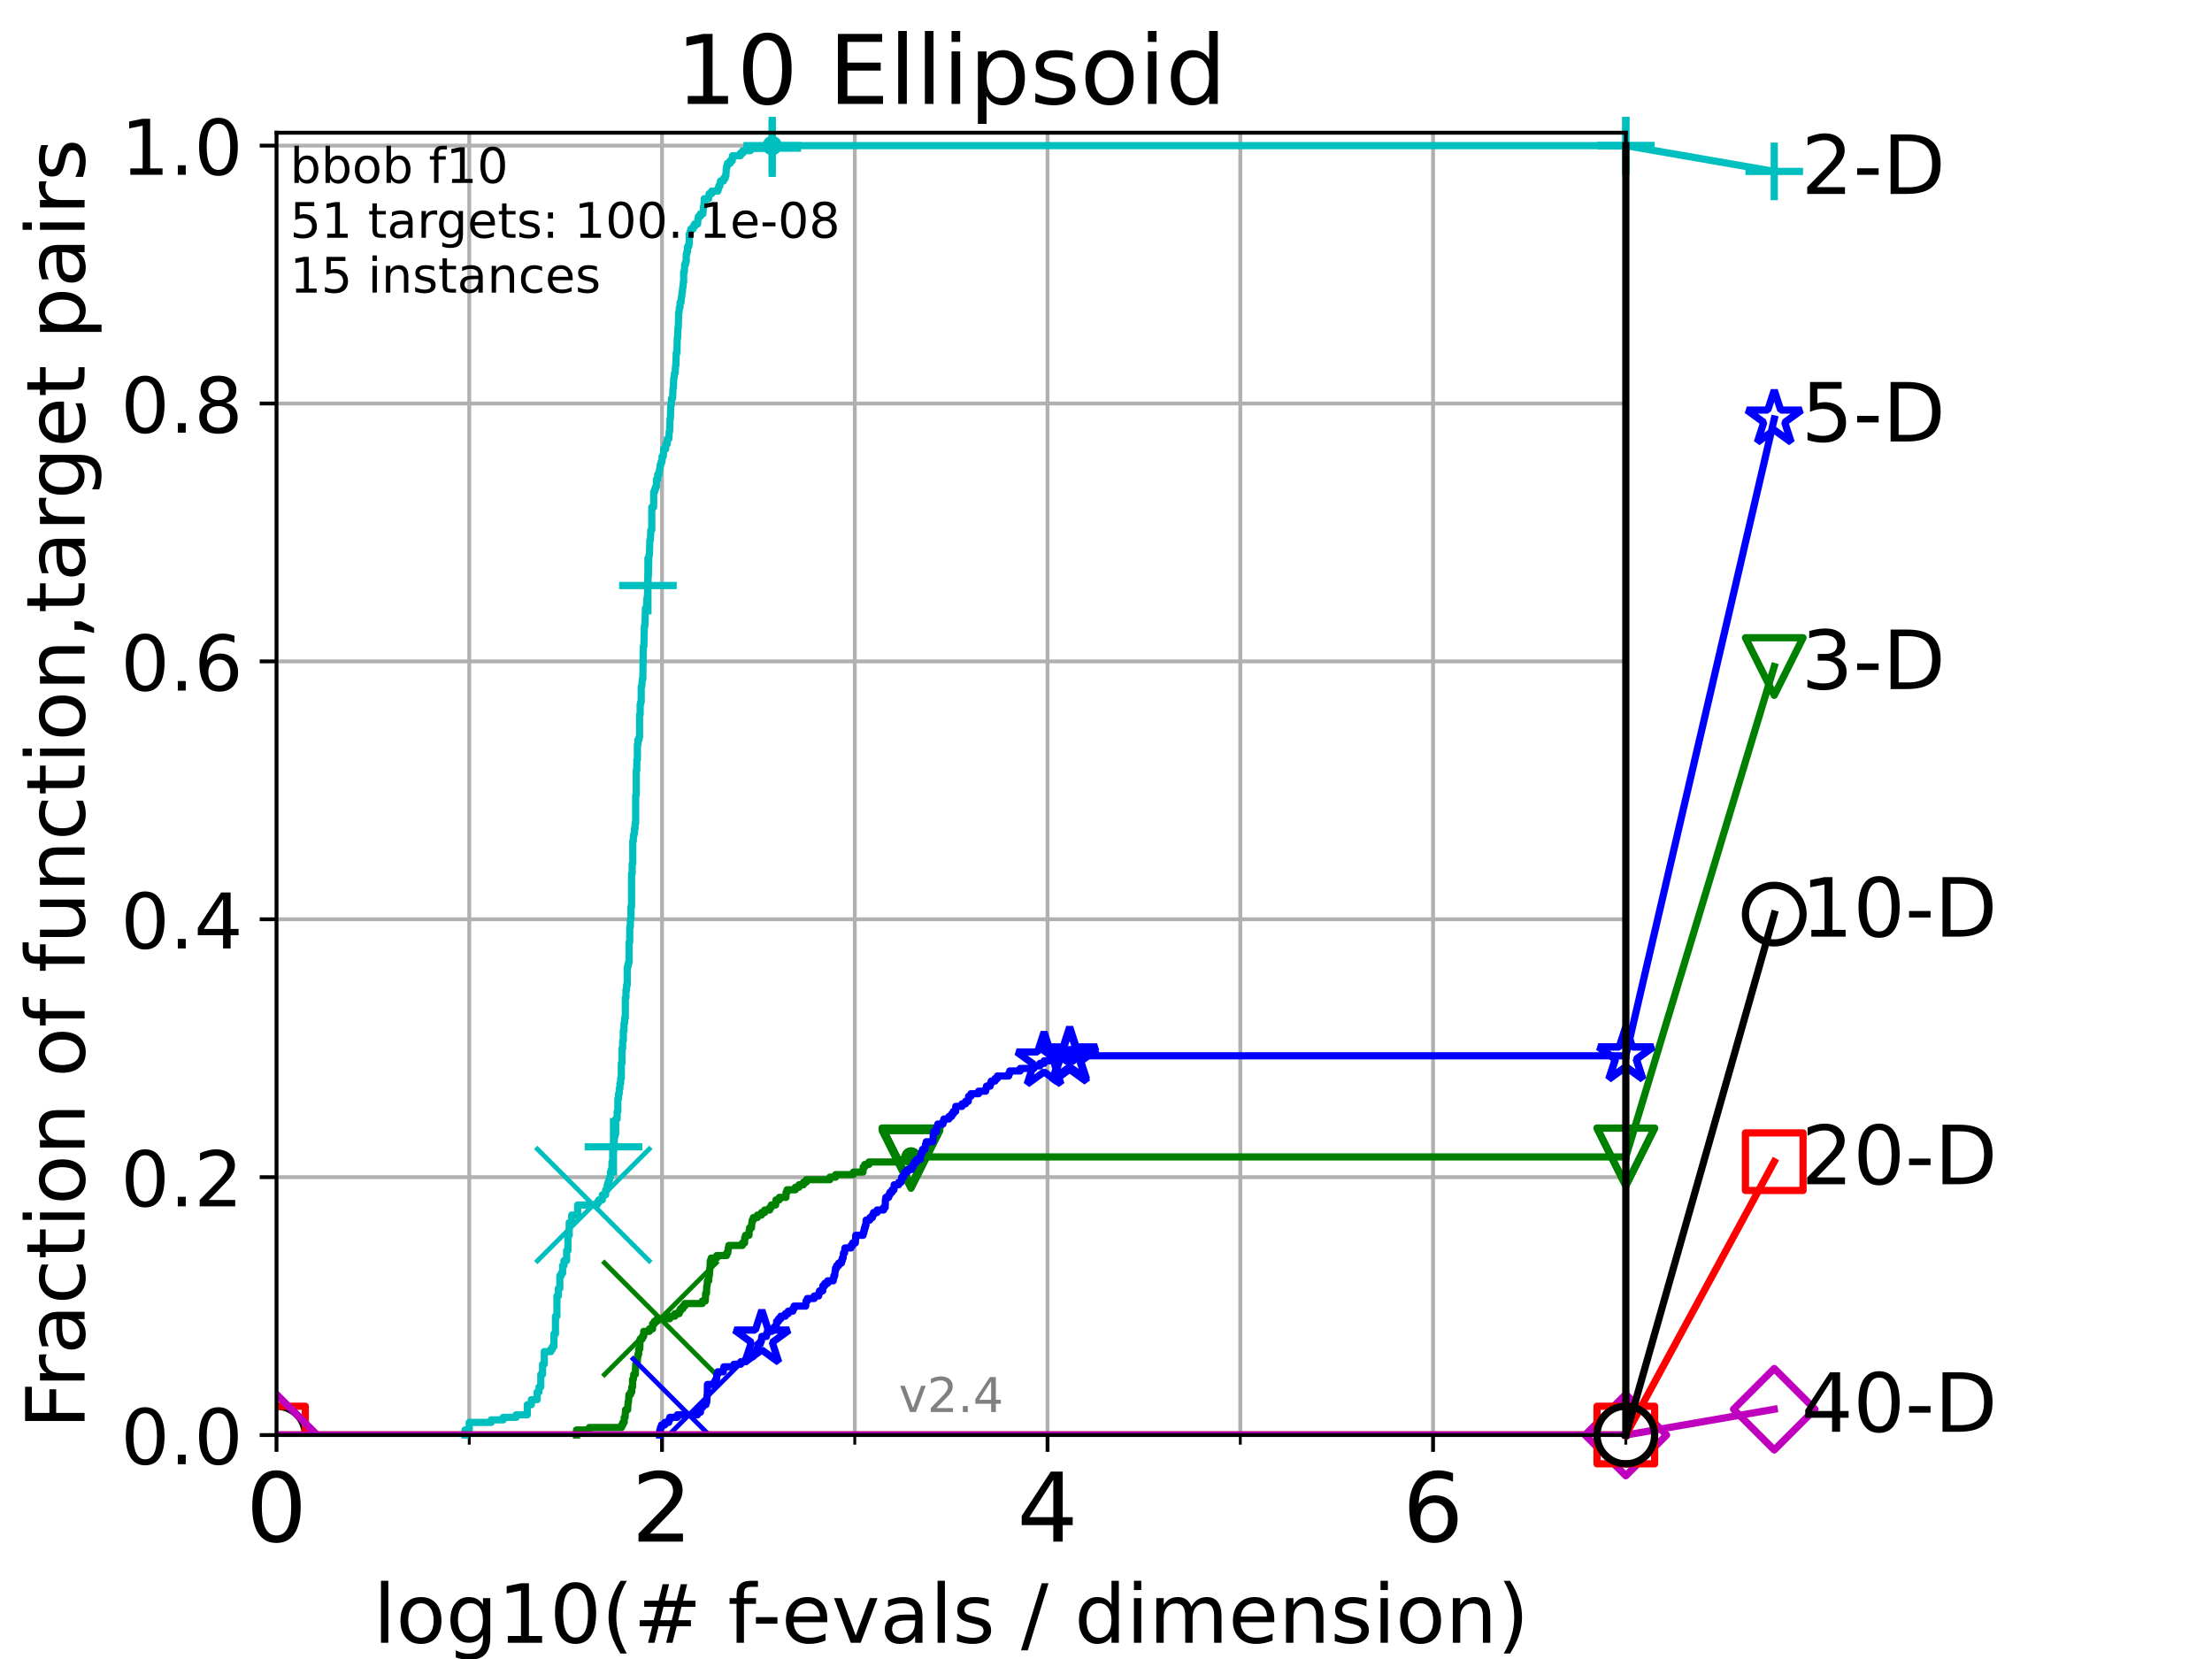 <?xml version="1.0" encoding="utf-8" standalone="no"?>
<!DOCTYPE svg PUBLIC "-//W3C//DTD SVG 1.1//EN"
  "http://www.w3.org/Graphics/SVG/1.1/DTD/svg11.dtd">
<!-- Created with matplotlib (https://matplotlib.org/) -->
<svg height="345.6pt" version="1.1" viewBox="0 0 460.8 345.6" width="460.8pt" xmlns="http://www.w3.org/2000/svg" xmlns:xlink="http://www.w3.org/1999/xlink">
 <defs>
  <style type="text/css">*{stroke-linecap:butt;stroke-linejoin:round;}</style>
 </defs>
 <g id="figure_1">
  <g id="patch_1">
   <path d="M 0 345.6 
L 460.8 345.6 
L 460.8 0 
L 0 0 
z
" style="fill:#ffffff;"/>
  </g>
  <g id="axes_1">
   <g id="patch_2">
    <path d="M 57.6 298.944 
L 338.688 298.944 
L 338.688 27.648 
L 57.6 27.648 
z
" style="fill:#ffffff;"/>
   </g>
   <g id="matplotlib.axis_1">
    <g id="xtick_1">
     <g id="line2d_1">
      <path clip-path="url(#p619fb36ee5)" d="M 57.6 298.944 
L 57.6 27.648 
" style="fill:none;stroke:#b0b0b0;stroke-linecap:square;stroke-width:0.8;"/>
     </g>
     <g id="line2d_2">
      <defs>
       <path d="M 0 0 
L 0 3.5 
" id="md385b3057b" style="stroke:#000000;stroke-width:0.8;"/>
      </defs>
      <g>
       <use style="stroke:#000000;stroke-width:0.8;" x="57.6" xlink:href="#md385b3057b" y="298.944"/>
      </g>
     </g>
     <g id="text_1">
      <!-- 0 -->
      <g transform="translate(51.237 321.141)scale(0.2 -0.2)">
       <defs>
        <path d="M 31.781 66.406 
Q 24.172 66.406 20.328 58.906 
Q 16.5 51.422 16.5 36.375 
Q 16.5 21.391 20.328 13.891 
Q 24.172 6.391 31.781 6.391 
Q 39.453 6.391 43.281 13.891 
Q 47.125 21.391 47.125 36.375 
Q 47.125 51.422 43.281 58.906 
Q 39.453 66.406 31.781 66.406 
z
M 31.781 74.219 
Q 44.047 74.219 50.516 64.516 
Q 56.984 54.828 56.984 36.375 
Q 56.984 17.969 50.516 8.266 
Q 44.047 -1.422 31.781 -1.422 
Q 19.531 -1.422 13.062 8.266 
Q 6.594 17.969 6.594 36.375 
Q 6.594 54.828 13.062 64.516 
Q 19.531 74.219 31.781 74.219 
z
" id="DejaVuSans-48"/>
       </defs>
       <use xlink:href="#DejaVuSans-48"/>
      </g>
     </g>
    </g>
    <g id="xtick_2">
     <g id="line2d_3">
      <path clip-path="url(#p619fb36ee5)" d="M 137.911 298.944 
L 137.911 27.648 
" style="fill:none;stroke:#b0b0b0;stroke-linecap:square;stroke-width:0.8;"/>
     </g>
     <g id="line2d_4">
      <g>
       <use style="stroke:#000000;stroke-width:0.8;" x="137.911" xlink:href="#md385b3057b" y="298.944"/>
      </g>
     </g>
     <g id="text_2">
      <!-- 2 -->
      <g transform="translate(131.548 321.141)scale(0.2 -0.2)">
       <defs>
        <path d="M 19.188 8.297 
L 53.609 8.297 
L 53.609 0 
L 7.328 0 
L 7.328 8.297 
Q 12.938 14.109 22.625 23.891 
Q 32.328 33.688 34.812 36.531 
Q 39.547 41.844 41.422 45.531 
Q 43.312 49.219 43.312 52.781 
Q 43.312 58.594 39.234 62.25 
Q 35.156 65.922 28.609 65.922 
Q 23.969 65.922 18.812 64.312 
Q 13.672 62.703 7.812 59.422 
L 7.812 69.391 
Q 13.766 71.781 18.938 73 
Q 24.125 74.219 28.422 74.219 
Q 39.75 74.219 46.484 68.547 
Q 53.219 62.891 53.219 53.422 
Q 53.219 48.922 51.531 44.891 
Q 49.859 40.875 45.406 35.406 
Q 44.188 33.984 37.641 27.219 
Q 31.109 20.453 19.188 8.297 
z
" id="DejaVuSans-50"/>
       </defs>
       <use xlink:href="#DejaVuSans-50"/>
      </g>
     </g>
    </g>
    <g id="xtick_3">
     <g id="line2d_5">
      <path clip-path="url(#p619fb36ee5)" d="M 218.222 298.944 
L 218.222 27.648 
" style="fill:none;stroke:#b0b0b0;stroke-linecap:square;stroke-width:0.8;"/>
     </g>
     <g id="line2d_6">
      <g>
       <use style="stroke:#000000;stroke-width:0.8;" x="218.222" xlink:href="#md385b3057b" y="298.944"/>
      </g>
     </g>
     <g id="text_3">
      <!-- 4 -->
      <g transform="translate(211.859 321.141)scale(0.2 -0.2)">
       <defs>
        <path d="M 37.797 64.312 
L 12.891 25.391 
L 37.797 25.391 
z
M 35.203 72.906 
L 47.609 72.906 
L 47.609 25.391 
L 58.016 25.391 
L 58.016 17.188 
L 47.609 17.188 
L 47.609 0 
L 37.797 0 
L 37.797 17.188 
L 4.891 17.188 
L 4.891 26.703 
z
" id="DejaVuSans-52"/>
       </defs>
       <use xlink:href="#DejaVuSans-52"/>
      </g>
     </g>
    </g>
    <g id="xtick_4">
     <g id="line2d_7">
      <path clip-path="url(#p619fb36ee5)" d="M 298.533 298.944 
L 298.533 27.648 
" style="fill:none;stroke:#b0b0b0;stroke-linecap:square;stroke-width:0.8;"/>
     </g>
     <g id="line2d_8">
      <g>
       <use style="stroke:#000000;stroke-width:0.8;" x="298.533" xlink:href="#md385b3057b" y="298.944"/>
      </g>
     </g>
     <g id="text_4">
      <!-- 6 -->
      <g transform="translate(292.17 321.141)scale(0.2 -0.2)">
       <defs>
        <path d="M 33.016 40.375 
Q 26.375 40.375 22.484 35.828 
Q 18.609 31.297 18.609 23.391 
Q 18.609 15.531 22.484 10.953 
Q 26.375 6.391 33.016 6.391 
Q 39.656 6.391 43.531 10.953 
Q 47.406 15.531 47.406 23.391 
Q 47.406 31.297 43.531 35.828 
Q 39.656 40.375 33.016 40.375 
z
M 52.594 71.297 
L 52.594 62.312 
Q 48.875 64.062 45.094 64.984 
Q 41.312 65.922 37.594 65.922 
Q 27.828 65.922 22.672 59.328 
Q 17.531 52.734 16.797 39.406 
Q 19.672 43.656 24.016 45.922 
Q 28.375 48.188 33.594 48.188 
Q 44.578 48.188 50.953 41.516 
Q 57.328 34.859 57.328 23.391 
Q 57.328 12.156 50.688 5.359 
Q 44.047 -1.422 33.016 -1.422 
Q 20.359 -1.422 13.672 8.266 
Q 6.984 17.969 6.984 36.375 
Q 6.984 53.656 15.188 63.938 
Q 23.391 74.219 37.203 74.219 
Q 40.922 74.219 44.703 73.484 
Q 48.484 72.75 52.594 71.297 
z
" id="DejaVuSans-54"/>
       </defs>
       <use xlink:href="#DejaVuSans-54"/>
      </g>
     </g>
    </g>
    <g id="xtick_5">
     <g id="line2d_9">
      <path clip-path="url(#p619fb36ee5)" d="M 97.755 298.944 
L 97.755 27.648 
" style="fill:none;stroke:#b0b0b0;stroke-linecap:square;stroke-width:0.8;"/>
     </g>
     <g id="line2d_10">
      <defs>
       <path d="M 0 0 
L 0 2 
" id="m57cdf817f3" style="stroke:#000000;stroke-width:0.6;"/>
      </defs>
      <g>
       <use style="stroke:#000000;stroke-width:0.6;" x="97.755" xlink:href="#m57cdf817f3" y="298.944"/>
      </g>
     </g>
    </g>
    <g id="xtick_6">
     <g id="line2d_11">
      <path clip-path="url(#p619fb36ee5)" d="M 178.066 298.944 
L 178.066 27.648 
" style="fill:none;stroke:#b0b0b0;stroke-linecap:square;stroke-width:0.8;"/>
     </g>
     <g id="line2d_12">
      <g>
       <use style="stroke:#000000;stroke-width:0.6;" x="178.066" xlink:href="#m57cdf817f3" y="298.944"/>
      </g>
     </g>
    </g>
    <g id="xtick_7">
     <g id="line2d_13">
      <path clip-path="url(#p619fb36ee5)" d="M 258.377 298.944 
L 258.377 27.648 
" style="fill:none;stroke:#b0b0b0;stroke-linecap:square;stroke-width:0.8;"/>
     </g>
     <g id="line2d_14">
      <g>
       <use style="stroke:#000000;stroke-width:0.6;" x="258.377" xlink:href="#m57cdf817f3" y="298.944"/>
      </g>
     </g>
    </g>
    <g id="xtick_8">
     <g id="line2d_15">
      <path clip-path="url(#p619fb36ee5)" d="M 338.688 298.944 
L 338.688 27.648 
" style="fill:none;stroke:#b0b0b0;stroke-linecap:square;stroke-width:0.8;"/>
     </g>
     <g id="line2d_16">
      <g>
       <use style="stroke:#000000;stroke-width:0.6;" x="338.688" xlink:href="#m57cdf817f3" y="298.944"/>
      </g>
     </g>
    </g>
    <g id="text_5">
     <!-- log10(# f-evals / dimension) -->
     <g transform="translate(77.764 342.218)scale(0.17 -0.17)">
      <defs>
       <path d="M 9.422 75.984 
L 18.406 75.984 
L 18.406 0 
L 9.422 0 
z
" id="DejaVuSans-108"/>
       <path d="M 30.609 48.391 
Q 23.391 48.391 19.188 42.75 
Q 14.984 37.109 14.984 27.297 
Q 14.984 17.484 19.156 11.844 
Q 23.344 6.203 30.609 6.203 
Q 37.797 6.203 41.984 11.859 
Q 46.188 17.531 46.188 27.297 
Q 46.188 37.016 41.984 42.703 
Q 37.797 48.391 30.609 48.391 
z
M 30.609 56 
Q 42.328 56 49.016 48.375 
Q 55.719 40.766 55.719 27.297 
Q 55.719 13.875 49.016 6.219 
Q 42.328 -1.422 30.609 -1.422 
Q 18.844 -1.422 12.172 6.219 
Q 5.516 13.875 5.516 27.297 
Q 5.516 40.766 12.172 48.375 
Q 18.844 56 30.609 56 
z
" id="DejaVuSans-111"/>
       <path d="M 45.406 27.984 
Q 45.406 37.75 41.375 43.109 
Q 37.359 48.484 30.078 48.484 
Q 22.859 48.484 18.828 43.109 
Q 14.797 37.75 14.797 27.984 
Q 14.797 18.266 18.828 12.891 
Q 22.859 7.516 30.078 7.516 
Q 37.359 7.516 41.375 12.891 
Q 45.406 18.266 45.406 27.984 
z
M 54.391 6.781 
Q 54.391 -7.172 48.188 -13.984 
Q 42 -20.797 29.203 -20.797 
Q 24.469 -20.797 20.266 -20.094 
Q 16.062 -19.391 12.109 -17.922 
L 12.109 -9.188 
Q 16.062 -11.328 19.922 -12.344 
Q 23.781 -13.375 27.781 -13.375 
Q 36.625 -13.375 41.016 -8.766 
Q 45.406 -4.156 45.406 5.172 
L 45.406 9.625 
Q 42.625 4.781 38.281 2.391 
Q 33.938 0 27.875 0 
Q 17.828 0 11.672 7.656 
Q 5.516 15.328 5.516 27.984 
Q 5.516 40.672 11.672 48.328 
Q 17.828 56 27.875 56 
Q 33.938 56 38.281 53.609 
Q 42.625 51.219 45.406 46.391 
L 45.406 54.688 
L 54.391 54.688 
z
" id="DejaVuSans-103"/>
       <path d="M 12.406 8.297 
L 28.516 8.297 
L 28.516 63.922 
L 10.984 60.406 
L 10.984 69.391 
L 28.422 72.906 
L 38.281 72.906 
L 38.281 8.297 
L 54.391 8.297 
L 54.391 0 
L 12.406 0 
z
" id="DejaVuSans-49"/>
       <path d="M 31 75.875 
Q 24.469 64.656 21.281 53.656 
Q 18.109 42.672 18.109 31.391 
Q 18.109 20.125 21.312 9.062 
Q 24.516 -2 31 -13.188 
L 23.188 -13.188 
Q 15.875 -1.703 12.234 9.375 
Q 8.594 20.453 8.594 31.391 
Q 8.594 42.281 12.203 53.312 
Q 15.828 64.359 23.188 75.875 
z
" id="DejaVuSans-40"/>
       <path d="M 51.125 44 
L 36.922 44 
L 32.812 27.688 
L 47.125 27.688 
z
M 43.797 71.781 
L 38.719 51.516 
L 52.984 51.516 
L 58.109 71.781 
L 65.922 71.781 
L 60.891 51.516 
L 76.125 51.516 
L 76.125 44 
L 58.984 44 
L 54.984 27.688 
L 70.516 27.688 
L 70.516 20.219 
L 53.078 20.219 
L 48 0 
L 40.188 0 
L 45.219 20.219 
L 30.906 20.219 
L 25.875 0 
L 18.016 0 
L 23.094 20.219 
L 7.719 20.219 
L 7.719 27.688 
L 24.906 27.688 
L 29 44 
L 13.281 44 
L 13.281 51.516 
L 30.906 51.516 
L 35.891 71.781 
z
" id="DejaVuSans-35"/>
       <path id="DejaVuSans-32"/>
       <path d="M 37.109 75.984 
L 37.109 68.5 
L 28.516 68.5 
Q 23.688 68.5 21.797 66.547 
Q 19.922 64.594 19.922 59.516 
L 19.922 54.688 
L 34.719 54.688 
L 34.719 47.703 
L 19.922 47.703 
L 19.922 0 
L 10.891 0 
L 10.891 47.703 
L 2.297 47.703 
L 2.297 54.688 
L 10.891 54.688 
L 10.891 58.5 
Q 10.891 67.625 15.141 71.797 
Q 19.391 75.984 28.609 75.984 
z
" id="DejaVuSans-102"/>
       <path d="M 4.891 31.391 
L 31.203 31.391 
L 31.203 23.391 
L 4.891 23.391 
z
" id="DejaVuSans-45"/>
       <path d="M 56.203 29.594 
L 56.203 25.203 
L 14.891 25.203 
Q 15.484 15.922 20.484 11.062 
Q 25.484 6.203 34.422 6.203 
Q 39.594 6.203 44.453 7.469 
Q 49.312 8.734 54.109 11.281 
L 54.109 2.781 
Q 49.266 0.734 44.188 -0.344 
Q 39.109 -1.422 33.891 -1.422 
Q 20.797 -1.422 13.156 6.188 
Q 5.516 13.812 5.516 26.812 
Q 5.516 40.234 12.766 48.109 
Q 20.016 56 32.328 56 
Q 43.359 56 49.781 48.891 
Q 56.203 41.797 56.203 29.594 
z
M 47.219 32.234 
Q 47.125 39.594 43.094 43.984 
Q 39.062 48.391 32.422 48.391 
Q 24.906 48.391 20.391 44.141 
Q 15.875 39.891 15.188 32.172 
z
" id="DejaVuSans-101"/>
       <path d="M 2.984 54.688 
L 12.5 54.688 
L 29.594 8.797 
L 46.688 54.688 
L 56.203 54.688 
L 35.688 0 
L 23.484 0 
z
" id="DejaVuSans-118"/>
       <path d="M 34.281 27.484 
Q 23.391 27.484 19.188 25 
Q 14.984 22.516 14.984 16.5 
Q 14.984 11.719 18.141 8.906 
Q 21.297 6.109 26.703 6.109 
Q 34.188 6.109 38.703 11.406 
Q 43.219 16.703 43.219 25.484 
L 43.219 27.484 
z
M 52.203 31.203 
L 52.203 0 
L 43.219 0 
L 43.219 8.297 
Q 40.141 3.328 35.547 0.953 
Q 30.953 -1.422 24.312 -1.422 
Q 15.922 -1.422 10.953 3.297 
Q 6 8.016 6 15.922 
Q 6 25.141 12.172 29.828 
Q 18.359 34.516 30.609 34.516 
L 43.219 34.516 
L 43.219 35.406 
Q 43.219 41.609 39.141 45 
Q 35.062 48.391 27.688 48.391 
Q 23 48.391 18.547 47.266 
Q 14.109 46.141 10.016 43.891 
L 10.016 52.203 
Q 14.938 54.109 19.578 55.047 
Q 24.219 56 28.609 56 
Q 40.484 56 46.344 49.844 
Q 52.203 43.703 52.203 31.203 
z
" id="DejaVuSans-97"/>
       <path d="M 44.281 53.078 
L 44.281 44.578 
Q 40.484 46.531 36.375 47.5 
Q 32.281 48.484 27.875 48.484 
Q 21.188 48.484 17.844 46.438 
Q 14.5 44.391 14.5 40.281 
Q 14.5 37.156 16.891 35.375 
Q 19.281 33.594 26.516 31.984 
L 29.594 31.297 
Q 39.156 29.25 43.188 25.516 
Q 47.219 21.781 47.219 15.094 
Q 47.219 7.469 41.188 3.016 
Q 35.156 -1.422 24.609 -1.422 
Q 20.219 -1.422 15.453 -0.562 
Q 10.688 0.297 5.422 2 
L 5.422 11.281 
Q 10.406 8.688 15.234 7.391 
Q 20.062 6.109 24.812 6.109 
Q 31.156 6.109 34.562 8.281 
Q 37.984 10.453 37.984 14.406 
Q 37.984 18.062 35.516 20.016 
Q 33.062 21.969 24.703 23.781 
L 21.578 24.516 
Q 13.234 26.266 9.516 29.906 
Q 5.812 33.547 5.812 39.891 
Q 5.812 47.609 11.281 51.797 
Q 16.75 56 26.812 56 
Q 31.781 56 36.172 55.266 
Q 40.578 54.547 44.281 53.078 
z
" id="DejaVuSans-115"/>
       <path d="M 25.391 72.906 
L 33.688 72.906 
L 8.297 -9.281 
L 0 -9.281 
z
" id="DejaVuSans-47"/>
       <path d="M 45.406 46.391 
L 45.406 75.984 
L 54.391 75.984 
L 54.391 0 
L 45.406 0 
L 45.406 8.203 
Q 42.578 3.328 38.25 0.953 
Q 33.938 -1.422 27.875 -1.422 
Q 17.969 -1.422 11.734 6.484 
Q 5.516 14.406 5.516 27.297 
Q 5.516 40.188 11.734 48.094 
Q 17.969 56 27.875 56 
Q 33.938 56 38.25 53.625 
Q 42.578 51.266 45.406 46.391 
z
M 14.797 27.297 
Q 14.797 17.391 18.875 11.75 
Q 22.953 6.109 30.078 6.109 
Q 37.203 6.109 41.297 11.75 
Q 45.406 17.391 45.406 27.297 
Q 45.406 37.203 41.297 42.844 
Q 37.203 48.484 30.078 48.484 
Q 22.953 48.484 18.875 42.844 
Q 14.797 37.203 14.797 27.297 
z
" id="DejaVuSans-100"/>
       <path d="M 9.422 54.688 
L 18.406 54.688 
L 18.406 0 
L 9.422 0 
z
M 9.422 75.984 
L 18.406 75.984 
L 18.406 64.594 
L 9.422 64.594 
z
" id="DejaVuSans-105"/>
       <path d="M 52 44.188 
Q 55.375 50.25 60.062 53.125 
Q 64.75 56 71.094 56 
Q 79.641 56 84.281 50.016 
Q 88.922 44.047 88.922 33.016 
L 88.922 0 
L 79.891 0 
L 79.891 32.719 
Q 79.891 40.578 77.094 44.375 
Q 74.312 48.188 68.609 48.188 
Q 61.625 48.188 57.562 43.547 
Q 53.516 38.922 53.516 30.906 
L 53.516 0 
L 44.484 0 
L 44.484 32.719 
Q 44.484 40.625 41.703 44.406 
Q 38.922 48.188 33.109 48.188 
Q 26.219 48.188 22.156 43.531 
Q 18.109 38.875 18.109 30.906 
L 18.109 0 
L 9.078 0 
L 9.078 54.688 
L 18.109 54.688 
L 18.109 46.188 
Q 21.188 51.219 25.484 53.609 
Q 29.781 56 35.688 56 
Q 41.656 56 45.828 52.969 
Q 50 49.953 52 44.188 
z
" id="DejaVuSans-109"/>
       <path d="M 54.891 33.016 
L 54.891 0 
L 45.906 0 
L 45.906 32.719 
Q 45.906 40.484 42.875 44.328 
Q 39.844 48.188 33.797 48.188 
Q 26.516 48.188 22.312 43.547 
Q 18.109 38.922 18.109 30.906 
L 18.109 0 
L 9.078 0 
L 9.078 54.688 
L 18.109 54.688 
L 18.109 46.188 
Q 21.344 51.125 25.703 53.562 
Q 30.078 56 35.797 56 
Q 45.219 56 50.047 50.172 
Q 54.891 44.344 54.891 33.016 
z
" id="DejaVuSans-110"/>
       <path d="M 8.016 75.875 
L 15.828 75.875 
Q 23.141 64.359 26.781 53.312 
Q 30.422 42.281 30.422 31.391 
Q 30.422 20.453 26.781 9.375 
Q 23.141 -1.703 15.828 -13.188 
L 8.016 -13.188 
Q 14.5 -2 17.703 9.062 
Q 20.906 20.125 20.906 31.391 
Q 20.906 42.672 17.703 53.656 
Q 14.5 64.656 8.016 75.875 
z
" id="DejaVuSans-41"/>
      </defs>
      <use xlink:href="#DejaVuSans-108"/>
      <use x="27.783" xlink:href="#DejaVuSans-111"/>
      <use x="88.965" xlink:href="#DejaVuSans-103"/>
      <use x="152.441" xlink:href="#DejaVuSans-49"/>
      <use x="216.064" xlink:href="#DejaVuSans-48"/>
      <use x="279.688" xlink:href="#DejaVuSans-40"/>
      <use x="318.701" xlink:href="#DejaVuSans-35"/>
      <use x="402.49" xlink:href="#DejaVuSans-32"/>
      <use x="434.277" xlink:href="#DejaVuSans-102"/>
      <use x="463.982" xlink:href="#DejaVuSans-45"/>
      <use x="500.066" xlink:href="#DejaVuSans-101"/>
      <use x="561.59" xlink:href="#DejaVuSans-118"/>
      <use x="620.77" xlink:href="#DejaVuSans-97"/>
      <use x="682.049" xlink:href="#DejaVuSans-108"/>
      <use x="709.832" xlink:href="#DejaVuSans-115"/>
      <use x="761.932" xlink:href="#DejaVuSans-32"/>
      <use x="793.719" xlink:href="#DejaVuSans-47"/>
      <use x="827.41" xlink:href="#DejaVuSans-32"/>
      <use x="859.197" xlink:href="#DejaVuSans-100"/>
      <use x="922.674" xlink:href="#DejaVuSans-105"/>
      <use x="950.457" xlink:href="#DejaVuSans-109"/>
      <use x="1047.869" xlink:href="#DejaVuSans-101"/>
      <use x="1109.393" xlink:href="#DejaVuSans-110"/>
      <use x="1172.771" xlink:href="#DejaVuSans-115"/>
      <use x="1224.871" xlink:href="#DejaVuSans-105"/>
      <use x="1252.654" xlink:href="#DejaVuSans-111"/>
      <use x="1313.836" xlink:href="#DejaVuSans-110"/>
      <use x="1377.215" xlink:href="#DejaVuSans-41"/>
     </g>
    </g>
   </g>
   <g id="matplotlib.axis_2">
    <g id="ytick_1">
     <g id="line2d_17">
      <path clip-path="url(#p619fb36ee5)" d="M 57.6 298.944 
L 338.688 298.944 
" style="fill:none;stroke:#b0b0b0;stroke-linecap:square;stroke-width:0.8;"/>
     </g>
     <g id="line2d_18">
      <defs>
       <path d="M 0 0 
L -3.5 0 
" id="m64428d5146" style="stroke:#000000;stroke-width:0.8;"/>
      </defs>
      <g>
       <use style="stroke:#000000;stroke-width:0.8;" x="57.6" xlink:href="#m64428d5146" y="298.944"/>
      </g>
     </g>
     <g id="text_6">
      <!-- 0.0 -->
      <g transform="translate(25.155 305.023)scale(0.16 -0.16)">
       <defs>
        <path d="M 10.688 12.406 
L 21 12.406 
L 21 0 
L 10.688 0 
z
" id="DejaVuSans-46"/>
       </defs>
       <use xlink:href="#DejaVuSans-48"/>
       <use x="63.623" xlink:href="#DejaVuSans-46"/>
       <use x="95.41" xlink:href="#DejaVuSans-48"/>
      </g>
     </g>
    </g>
    <g id="ytick_2">
     <g id="line2d_19">
      <path clip-path="url(#p619fb36ee5)" d="M 57.6 245.222 
L 338.688 245.222 
" style="fill:none;stroke:#b0b0b0;stroke-linecap:square;stroke-width:0.8;"/>
     </g>
     <g id="line2d_20">
      <g>
       <use style="stroke:#000000;stroke-width:0.8;" x="57.6" xlink:href="#m64428d5146" y="245.222"/>
      </g>
     </g>
     <g id="text_7">
      <!-- 0.2 -->
      <g transform="translate(25.155 251.301)scale(0.16 -0.16)">
       <use xlink:href="#DejaVuSans-48"/>
       <use x="63.623" xlink:href="#DejaVuSans-46"/>
       <use x="95.41" xlink:href="#DejaVuSans-50"/>
      </g>
     </g>
    </g>
    <g id="ytick_3">
     <g id="line2d_21">
      <path clip-path="url(#p619fb36ee5)" d="M 57.6 191.5 
L 338.688 191.5 
" style="fill:none;stroke:#b0b0b0;stroke-linecap:square;stroke-width:0.8;"/>
     </g>
     <g id="line2d_22">
      <g>
       <use style="stroke:#000000;stroke-width:0.8;" x="57.6" xlink:href="#m64428d5146" y="191.5"/>
      </g>
     </g>
     <g id="text_8">
      <!-- 0.4 -->
      <g transform="translate(25.155 197.579)scale(0.16 -0.16)">
       <use xlink:href="#DejaVuSans-48"/>
       <use x="63.623" xlink:href="#DejaVuSans-46"/>
       <use x="95.41" xlink:href="#DejaVuSans-52"/>
      </g>
     </g>
    </g>
    <g id="ytick_4">
     <g id="line2d_23">
      <path clip-path="url(#p619fb36ee5)" d="M 57.6 137.778 
L 338.688 137.778 
" style="fill:none;stroke:#b0b0b0;stroke-linecap:square;stroke-width:0.8;"/>
     </g>
     <g id="line2d_24">
      <g>
       <use style="stroke:#000000;stroke-width:0.8;" x="57.6" xlink:href="#m64428d5146" y="137.778"/>
      </g>
     </g>
     <g id="text_9">
      <!-- 0.6 -->
      <g transform="translate(25.155 143.857)scale(0.16 -0.16)">
       <use xlink:href="#DejaVuSans-48"/>
       <use x="63.623" xlink:href="#DejaVuSans-46"/>
       <use x="95.41" xlink:href="#DejaVuSans-54"/>
      </g>
     </g>
    </g>
    <g id="ytick_5">
     <g id="line2d_25">
      <path clip-path="url(#p619fb36ee5)" d="M 57.6 84.056 
L 338.688 84.056 
" style="fill:none;stroke:#b0b0b0;stroke-linecap:square;stroke-width:0.8;"/>
     </g>
     <g id="line2d_26">
      <g>
       <use style="stroke:#000000;stroke-width:0.8;" x="57.6" xlink:href="#m64428d5146" y="84.056"/>
      </g>
     </g>
     <g id="text_10">
      <!-- 0.8 -->
      <g transform="translate(25.155 90.135)scale(0.16 -0.16)">
       <defs>
        <path d="M 31.781 34.625 
Q 24.75 34.625 20.719 30.859 
Q 16.703 27.094 16.703 20.516 
Q 16.703 13.922 20.719 10.156 
Q 24.75 6.391 31.781 6.391 
Q 38.812 6.391 42.859 10.172 
Q 46.922 13.969 46.922 20.516 
Q 46.922 27.094 42.891 30.859 
Q 38.875 34.625 31.781 34.625 
z
M 21.922 38.812 
Q 15.578 40.375 12.031 44.719 
Q 8.5 49.078 8.5 55.328 
Q 8.5 64.062 14.719 69.141 
Q 20.953 74.219 31.781 74.219 
Q 42.672 74.219 48.875 69.141 
Q 55.078 64.062 55.078 55.328 
Q 55.078 49.078 51.531 44.719 
Q 48 40.375 41.703 38.812 
Q 48.828 37.156 52.797 32.312 
Q 56.781 27.484 56.781 20.516 
Q 56.781 9.906 50.312 4.234 
Q 43.844 -1.422 31.781 -1.422 
Q 19.734 -1.422 13.25 4.234 
Q 6.781 9.906 6.781 20.516 
Q 6.781 27.484 10.781 32.312 
Q 14.797 37.156 21.922 38.812 
z
M 18.312 54.391 
Q 18.312 48.734 21.844 45.562 
Q 25.391 42.391 31.781 42.391 
Q 38.141 42.391 41.719 45.562 
Q 45.312 48.734 45.312 54.391 
Q 45.312 60.062 41.719 63.234 
Q 38.141 66.406 31.781 66.406 
Q 25.391 66.406 21.844 63.234 
Q 18.312 60.062 18.312 54.391 
z
" id="DejaVuSans-56"/>
       </defs>
       <use xlink:href="#DejaVuSans-48"/>
       <use x="63.623" xlink:href="#DejaVuSans-46"/>
       <use x="95.41" xlink:href="#DejaVuSans-56"/>
      </g>
     </g>
    </g>
    <g id="ytick_6">
     <g id="line2d_27">
      <path clip-path="url(#p619fb36ee5)" d="M 57.6 30.334 
L 338.688 30.334 
" style="fill:none;stroke:#b0b0b0;stroke-linecap:square;stroke-width:0.8;"/>
     </g>
     <g id="line2d_28">
      <g>
       <use style="stroke:#000000;stroke-width:0.8;" x="57.6" xlink:href="#m64428d5146" y="30.334"/>
      </g>
     </g>
     <g id="text_11">
      <!-- 1.0 -->
      <g transform="translate(25.155 36.413)scale(0.16 -0.16)">
       <use xlink:href="#DejaVuSans-49"/>
       <use x="63.623" xlink:href="#DejaVuSans-46"/>
       <use x="95.41" xlink:href="#DejaVuSans-48"/>
      </g>
     </g>
    </g>
    <g id="text_12">
     <!-- Fraction of function,target pairs -->
     <g transform="translate(17.62 297.681)rotate(-90)scale(0.17 -0.17)">
      <defs>
       <path d="M 9.812 72.906 
L 51.703 72.906 
L 51.703 64.594 
L 19.672 64.594 
L 19.672 43.109 
L 48.578 43.109 
L 48.578 34.812 
L 19.672 34.812 
L 19.672 0 
L 9.812 0 
z
" id="DejaVuSans-70"/>
       <path d="M 41.109 46.297 
Q 39.594 47.172 37.812 47.578 
Q 36.031 48 33.891 48 
Q 26.266 48 22.188 43.047 
Q 18.109 38.094 18.109 28.812 
L 18.109 0 
L 9.078 0 
L 9.078 54.688 
L 18.109 54.688 
L 18.109 46.188 
Q 20.953 51.172 25.484 53.578 
Q 30.031 56 36.531 56 
Q 37.453 56 38.578 55.875 
Q 39.703 55.766 41.062 55.516 
z
" id="DejaVuSans-114"/>
       <path d="M 48.781 52.594 
L 48.781 44.188 
Q 44.969 46.297 41.141 47.344 
Q 37.312 48.391 33.406 48.391 
Q 24.656 48.391 19.812 42.844 
Q 14.984 37.312 14.984 27.297 
Q 14.984 17.281 19.812 11.734 
Q 24.656 6.203 33.406 6.203 
Q 37.312 6.203 41.141 7.25 
Q 44.969 8.297 48.781 10.406 
L 48.781 2.094 
Q 45.016 0.344 40.984 -0.531 
Q 36.969 -1.422 32.422 -1.422 
Q 20.062 -1.422 12.781 6.344 
Q 5.516 14.109 5.516 27.297 
Q 5.516 40.672 12.859 48.328 
Q 20.219 56 33.016 56 
Q 37.156 56 41.109 55.141 
Q 45.062 54.297 48.781 52.594 
z
" id="DejaVuSans-99"/>
       <path d="M 18.312 70.219 
L 18.312 54.688 
L 36.812 54.688 
L 36.812 47.703 
L 18.312 47.703 
L 18.312 18.016 
Q 18.312 11.328 20.141 9.422 
Q 21.969 7.516 27.594 7.516 
L 36.812 7.516 
L 36.812 0 
L 27.594 0 
Q 17.188 0 13.234 3.875 
Q 9.281 7.766 9.281 18.016 
L 9.281 47.703 
L 2.688 47.703 
L 2.688 54.688 
L 9.281 54.688 
L 9.281 70.219 
z
" id="DejaVuSans-116"/>
       <path d="M 8.5 21.578 
L 8.5 54.688 
L 17.484 54.688 
L 17.484 21.922 
Q 17.484 14.156 20.5 10.266 
Q 23.531 6.391 29.594 6.391 
Q 36.859 6.391 41.078 11.031 
Q 45.312 15.672 45.312 23.688 
L 45.312 54.688 
L 54.297 54.688 
L 54.297 0 
L 45.312 0 
L 45.312 8.406 
Q 42.047 3.422 37.719 1 
Q 33.406 -1.422 27.688 -1.422 
Q 18.266 -1.422 13.375 4.438 
Q 8.5 10.297 8.5 21.578 
z
M 31.109 56 
z
" id="DejaVuSans-117"/>
       <path d="M 11.719 12.406 
L 22.016 12.406 
L 22.016 4 
L 14.016 -11.625 
L 7.719 -11.625 
L 11.719 4 
z
" id="DejaVuSans-44"/>
       <path d="M 18.109 8.203 
L 18.109 -20.797 
L 9.078 -20.797 
L 9.078 54.688 
L 18.109 54.688 
L 18.109 46.391 
Q 20.953 51.266 25.266 53.625 
Q 29.594 56 35.594 56 
Q 45.562 56 51.781 48.094 
Q 58.016 40.188 58.016 27.297 
Q 58.016 14.406 51.781 6.484 
Q 45.562 -1.422 35.594 -1.422 
Q 29.594 -1.422 25.266 0.953 
Q 20.953 3.328 18.109 8.203 
z
M 48.688 27.297 
Q 48.688 37.203 44.609 42.844 
Q 40.531 48.484 33.406 48.484 
Q 26.266 48.484 22.188 42.844 
Q 18.109 37.203 18.109 27.297 
Q 18.109 17.391 22.188 11.75 
Q 26.266 6.109 33.406 6.109 
Q 40.531 6.109 44.609 11.75 
Q 48.688 17.391 48.688 27.297 
z
" id="DejaVuSans-112"/>
      </defs>
      <use xlink:href="#DejaVuSans-70"/>
      <use x="50.27" xlink:href="#DejaVuSans-114"/>
      <use x="91.383" xlink:href="#DejaVuSans-97"/>
      <use x="152.662" xlink:href="#DejaVuSans-99"/>
      <use x="207.643" xlink:href="#DejaVuSans-116"/>
      <use x="246.852" xlink:href="#DejaVuSans-105"/>
      <use x="274.635" xlink:href="#DejaVuSans-111"/>
      <use x="335.816" xlink:href="#DejaVuSans-110"/>
      <use x="399.195" xlink:href="#DejaVuSans-32"/>
      <use x="430.982" xlink:href="#DejaVuSans-111"/>
      <use x="492.164" xlink:href="#DejaVuSans-102"/>
      <use x="527.369" xlink:href="#DejaVuSans-32"/>
      <use x="559.156" xlink:href="#DejaVuSans-102"/>
      <use x="594.361" xlink:href="#DejaVuSans-117"/>
      <use x="657.74" xlink:href="#DejaVuSans-110"/>
      <use x="721.119" xlink:href="#DejaVuSans-99"/>
      <use x="776.1" xlink:href="#DejaVuSans-116"/>
      <use x="815.309" xlink:href="#DejaVuSans-105"/>
      <use x="843.092" xlink:href="#DejaVuSans-111"/>
      <use x="904.273" xlink:href="#DejaVuSans-110"/>
      <use x="967.652" xlink:href="#DejaVuSans-44"/>
      <use x="999.439" xlink:href="#DejaVuSans-116"/>
      <use x="1038.648" xlink:href="#DejaVuSans-97"/>
      <use x="1099.928" xlink:href="#DejaVuSans-114"/>
      <use x="1139.291" xlink:href="#DejaVuSans-103"/>
      <use x="1202.768" xlink:href="#DejaVuSans-101"/>
      <use x="1264.291" xlink:href="#DejaVuSans-116"/>
      <use x="1303.5" xlink:href="#DejaVuSans-32"/>
      <use x="1335.287" xlink:href="#DejaVuSans-112"/>
      <use x="1398.764" xlink:href="#DejaVuSans-97"/>
      <use x="1460.043" xlink:href="#DejaVuSans-105"/>
      <use x="1487.826" xlink:href="#DejaVuSans-114"/>
      <use x="1528.939" xlink:href="#DejaVuSans-115"/>
     </g>
    </g>
   </g>
   <g id="line2d_29">
    <defs>
     <path d="M 0 1.5 
C 0.398 1.5 0.779 1.342 1.061 1.061 
C 1.342 0.779 1.5 0.398 1.5 0 
C 1.5 -0.398 1.342 -0.779 1.061 -1.061 
C 0.779 -1.342 0.398 -1.5 0 -1.5 
C -0.398 -1.5 -0.779 -1.342 -1.061 -1.061 
C -1.342 -0.779 -1.5 -0.398 -1.5 0 
C -1.5 0.398 -1.342 0.779 -1.061 1.061 
C -0.779 1.342 -0.398 1.5 0 1.5 
z
" id="mba5242554d" style="stroke:#00bfbf;"/>
    </defs>
    <g>
     <use style="fill:#00bfbf;stroke:#00bfbf;" x="160.868" xlink:href="#mba5242554d" y="30.334"/>
     <use style="fill:#00bfbf;stroke:#00bfbf;" x="160.868" xlink:href="#mba5242554d" y="30.334"/>
    </g>
   </g>
   <g id="line2d_30">
    <path d="M 96.861 298.944 
L 96.861 297.891 
L 97.755 297.891 
L 97.755 296.311 
L 102.331 296.311 
L 102.331 295.784 
L 104.826 295.784 
L 104.826 295.257 
L 107.515 295.257 
L 107.515 294.731 
L 109.843 294.731 
L 109.843 292.624 
L 110.694 292.624 
L 110.694 291.57 
L 111.897 291.57 
L 111.897 289.99 
L 112.281 289.99 
L 112.281 288.937 
L 112.656 288.937 
L 112.656 286.304 
L 113.023 286.304 
L 113.023 284.197 
L 113.383 284.197 
L 113.383 281.563 
L 114.751 281.563 
L 114.751 281.037 
L 115.077 281.037 
L 115.077 280.51 
L 115.397 280.51 
L 115.397 277.877 
L 115.711 277.877 
L 115.711 274.19 
L 116.02 274.19 
L 116.02 269.976 
L 116.323 269.976 
L 116.323 268.396 
L 116.621 268.396 
L 116.621 265.763 
L 116.914 265.763 
L 116.914 265.236 
L 117.203 265.236 
L 117.203 263.656 
L 117.486 263.656 
L 117.486 262.603 
L 118.04 262.603 
L 118.04 260.496 
L 118.31 260.496 
L 118.31 257.336 
L 118.577 257.336 
L 118.577 254.702 
L 119.097 254.702 
L 119.097 253.122 
L 120.335 253.122 
L 120.335 251.016 
L 124.369 251.016 
L 124.369 250.489 
L 124.744 250.489 
L 124.744 249.962 
L 125.471 249.962 
L 125.471 248.909 
L 126.168 248.909 
L 126.168 247.855 
L 126.507 247.855 
L 126.507 246.802 
L 126.674 246.802 
L 126.674 246.275 
L 126.839 246.275 
L 126.839 245.749 
L 127.003 245.749 
L 127.003 245.222 
L 127.165 245.222 
L 127.165 244.169 
L 127.326 244.169 
L 127.326 243.642 
L 127.485 243.642 
L 127.485 242.062 
L 127.643 242.062 
L 127.643 239.955 
L 127.799 239.955 
L 127.799 238.902 
L 127.954 238.902 
L 127.954 236.795 
L 128.108 236.795 
L 128.108 236.268 
L 128.26 236.268 
L 128.26 233.108 
L 128.561 233.108 
L 128.561 231.528 
L 128.709 231.528 
L 128.709 228.895 
L 128.856 228.895 
L 128.856 227.841 
L 129.002 227.841 
L 129.002 226.788 
L 129.147 226.788 
L 129.147 225.735 
L 129.291 225.735 
L 129.291 224.681 
L 129.433 224.681 
L 129.433 221.521 
L 129.574 221.521 
L 129.574 218.361 
L 129.714 218.361 
L 129.714 216.781 
L 129.853 216.781 
L 129.853 214.674 
L 129.991 214.674 
L 129.991 213.094 
L 130.128 213.094 
L 130.128 212.041 
L 130.264 212.041 
L 130.264 207.827 
L 130.398 207.827 
L 130.398 206.247 
L 130.532 206.247 
L 130.532 205.194 
L 130.665 205.194 
L 130.665 201.507 
L 130.796 201.507 
L 130.796 200.98 
L 130.927 200.98 
L 130.927 200.454 
L 131.056 200.454 
L 131.056 196.24 
L 131.185 196.24 
L 131.185 193.08 
L 131.313 193.08 
L 131.313 191.5 
L 131.44 191.5 
L 131.44 188.867 
L 131.566 188.867 
L 131.566 182.02 
L 131.691 182.02 
L 131.691 179.913 
L 131.815 179.913 
L 131.815 175.173 
L 131.938 175.173 
L 131.938 174.119 
L 132.06 174.119 
L 132.06 173.593 
L 132.182 173.593 
L 132.182 172.539 
L 132.303 172.539 
L 132.303 171.486 
L 132.423 171.486 
L 132.423 165.692 
L 132.542 165.692 
L 132.542 160.426 
L 132.66 160.426 
L 132.66 158.319 
L 132.777 158.319 
L 132.777 155.159 
L 132.894 155.159 
L 132.894 154.105 
L 133.125 154.105 
L 133.125 153.579 
L 133.239 153.579 
L 133.239 148.838 
L 133.353 148.838 
L 133.353 146.732 
L 133.466 146.732 
L 133.466 146.205 
L 133.578 146.205 
L 133.578 143.045 
L 133.689 143.045 
L 133.8 141.465 
L 133.91 141.465 
L 134.019 134.618 
L 134.128 134.618 
L 134.236 130.404 
L 134.343 130.404 
L 134.45 126.718 
L 134.661 126.718 
L 134.766 124.611 
L 134.87 124.611 
L 134.974 119.871 
L 135.077 119.871 
L 135.179 115.657 
L 135.281 115.657 
L 135.382 112.497 
L 135.482 112.497 
L 135.582 110.39 
L 135.78 110.39 
L 135.78 105.65 
L 136.17 105.65 
L 136.17 102.49 
L 136.362 102.49 
L 136.362 101.963 
L 136.551 101.963 
L 136.551 101.437 
L 136.739 101.437 
L 136.739 99.857 
L 137.016 99.857 
L 137.016 98.803 
L 137.29 98.803 
L 137.38 97.75 
L 137.469 97.75 
L 137.559 96.697 
L 137.736 96.697 
L 137.736 96.17 
L 137.911 96.17 
L 137.911 95.116 
L 138.171 95.116 
L 138.256 93.536 
L 138.678 93.536 
L 138.678 92.483 
L 139.009 92.483 
L 139.009 91.43 
L 139.334 91.43 
L 139.414 89.85 
L 139.494 89.85 
L 139.573 87.216 
L 139.652 87.216 
L 139.731 84.583 
L 139.809 84.583 
L 139.887 83.003 
L 140.119 83.003 
L 140.196 80.896 
L 140.272 80.896 
L 140.348 78.789 
L 140.424 78.789 
L 140.499 77.736 
L 140.649 77.736 
L 140.723 76.156 
L 140.797 76.156 
L 140.871 73.522 
L 141.018 73.522 
L 141.09 70.362 
L 141.163 70.362 
L 141.235 68.255 
L 141.307 68.255 
L 141.379 65.095 
L 141.45 65.095 
L 141.521 64.042 
L 141.662 64.042 
L 141.662 62.989 
L 141.872 62.989 
L 141.941 61.935 
L 142.01 61.935 
L 142.079 60.882 
L 142.148 60.882 
L 142.216 59.829 
L 142.284 59.829 
L 142.352 58.775 
L 142.419 58.775 
L 142.419 56.668 
L 142.553 56.668 
L 142.62 55.088 
L 142.818 55.088 
L 142.818 54.562 
L 142.95 54.562 
L 142.95 52.982 
L 143.08 52.982 
L 143.08 52.455 
L 143.209 52.455 
L 143.209 51.402 
L 143.464 51.402 
L 143.464 50.875 
L 143.591 50.875 
L 143.591 48.768 
L 143.779 48.768 
L 143.779 48.241 
L 143.903 48.241 
L 143.903 47.715 
L 144.391 47.715 
L 144.391 47.188 
L 144.689 47.188 
L 144.689 46.661 
L 145.327 46.661 
L 145.384 45.608 
L 145.497 45.608 
L 145.497 45.081 
L 145.888 45.081 
L 145.888 44.555 
L 146.431 44.555 
L 146.538 42.975 
L 146.644 42.975 
L 146.697 41.395 
L 147.62 41.395 
L 147.72 40.341 
L 148.258 40.341 
L 148.258 39.814 
L 149.557 39.814 
L 149.557 39.288 
L 149.735 39.288 
L 149.735 38.761 
L 149.955 38.761 
L 149.955 38.234 
L 150.086 38.234 
L 150.086 37.708 
L 150.725 37.708 
L 150.725 37.181 
L 151.056 37.181 
L 151.056 36.654 
L 151.219 36.654 
L 151.301 35.074 
L 151.381 35.074 
L 151.381 34.548 
L 151.542 34.548 
L 151.542 34.021 
L 152.092 34.021 
L 152.092 33.494 
L 152.55 33.494 
L 152.587 32.441 
L 154.236 32.441 
L 154.236 31.914 
L 154.741 31.914 
L 154.741 31.387 
L 156.328 31.387 
L 156.328 30.861 
L 160.868 30.861 
L 160.868 30.334 
L 338.688 30.334 
L 338.688 30.334 
" style="fill:none;stroke:#00bfbf;stroke-linecap:square;stroke-width:1.5;"/>
   </g>
   <g id="line2d_31">
    <defs>
     <path d="M -6 0 
L 6 0 
M 0 6 
L 0 -6 
" id="m1276c27d1c" style="stroke:#00bfbf;stroke-width:1.5;"/>
    </defs>
    <g>
     <use style="fill-opacity:0;stroke:#00bfbf;stroke-width:1.5;" x="127.799" xlink:href="#m1276c27d1c" y="238.902"/>
     <use style="fill-opacity:0;stroke:#00bfbf;stroke-width:1.5;" x="134.974" xlink:href="#m1276c27d1c" y="121.977"/>
     <use style="fill-opacity:0;stroke:#00bfbf;stroke-width:1.5;" x="160.868" xlink:href="#m1276c27d1c" y="30.861"/>
     <use style="fill-opacity:0;stroke:#00bfbf;stroke-width:1.5;" x="160.868" xlink:href="#m1276c27d1c" y="30.334"/>
     <use style="fill-opacity:0;stroke:#00bfbf;stroke-width:1.5;" x="338.688" xlink:href="#m1276c27d1c" y="30.334"/>
    </g>
   </g>
   <g id="line2d_32">
    <path style="fill:none;stroke:#00bfbf;stroke-linecap:square;stroke-width:1.5;"/>
    <g/>
   </g>
   <g id="line2d_33">
    <path clip-path="url(#p619fb36ee5)" d="M 123.594 251.016 
" style="fill:none;stroke:#00bfbf;stroke-linecap:square;stroke-width:1.5;"/>
    <defs>
     <path d="M -12 12 
L 12 -12 
M -12 -12 
L 12 12 
" id="m1d973aee03" style="stroke:#00bfbf;"/>
    </defs>
    <g clip-path="url(#p619fb36ee5)">
     <use style="fill:#00bfbf;stroke:#00bfbf;" x="123.594" xlink:href="#m1d973aee03" y="251.016"/>
    </g>
   </g>
   <g id="line2d_34">
    <defs>
     <path d="M 0 1.5 
C 0.398 1.5 0.779 1.342 1.061 1.061 
C 1.342 0.779 1.5 0.398 1.5 0 
C 1.5 -0.398 1.342 -0.779 1.061 -1.061 
C 0.779 -1.342 0.398 -1.5 0 -1.5 
C -0.398 -1.5 -0.779 -1.342 -1.061 -1.061 
C -1.342 -0.779 -1.5 -0.398 -1.5 0 
C -1.5 0.398 -1.342 0.779 -1.061 1.061 
C -0.779 1.342 -0.398 1.5 0 1.5 
z
" id="m85b8723b76" style="stroke:#008000;"/>
    </defs>
    <g>
     <use style="fill:#008000;stroke:#008000;" x="189.784" xlink:href="#m85b8723b76" y="241.009"/>
     <use style="fill:#008000;stroke:#008000;" x="189.784" xlink:href="#m85b8723b76" y="241.009"/>
    </g>
   </g>
   <g id="line2d_35">
    <path d="M 120.094 298.944 
L 120.094 297.891 
L 122.782 297.891 
L 122.782 297.364 
L 129.48 297.364 
L 129.48 296.837 
L 129.761 296.837 
L 129.761 296.311 
L 130.037 296.311 
L 130.037 295.257 
L 130.219 295.257 
L 130.309 293.677 
L 130.752 293.677 
L 130.84 292.097 
L 130.927 292.097 
L 131.013 290.517 
L 131.355 290.517 
L 131.355 289.99 
L 131.607 289.99 
L 131.607 288.937 
L 131.774 288.937 
L 131.774 287.357 
L 131.938 287.357 
L 132.02 286.304 
L 132.343 286.304 
L 132.423 284.197 
L 132.738 284.197 
L 132.816 282.617 
L 132.894 282.617 
L 132.894 282.09 
L 133.048 282.09 
L 133.048 281.037 
L 133.277 281.037 
L 133.353 278.93 
L 133.8 278.93 
L 133.8 278.403 
L 134.092 278.403 
L 134.092 277.35 
L 135.281 277.35 
L 135.281 276.823 
L 135.944 276.823 
L 135.944 275.77 
L 136.33 275.77 
L 136.33 275.243 
L 136.894 275.243 
L 136.894 274.716 
L 139.52 274.716 
L 139.52 274.19 
L 140.599 274.19 
L 140.599 273.663 
L 141.474 273.663 
L 141.474 273.136 
L 141.756 273.136 
L 141.756 272.61 
L 142.261 272.61 
L 142.261 272.083 
L 142.664 272.083 
L 142.664 271.556 
L 146.288 271.556 
L 146.288 271.03 
L 146.924 271.03 
L 146.993 269.45 
L 147.165 269.45 
L 147.233 267.87 
L 147.301 267.87 
L 147.369 266.816 
L 147.637 266.816 
L 147.67 265.763 
L 147.77 265.763 
L 147.868 264.183 
L 147.901 264.183 
L 147.967 262.603 
L 148.161 262.603 
L 148.161 262.076 
L 149.317 262.076 
L 149.317 261.549 
L 151.368 261.549 
L 151.368 261.023 
L 151.608 261.023 
L 151.714 259.969 
L 151.819 259.969 
L 151.819 259.443 
L 154.663 259.443 
L 154.663 258.916 
L 155.124 258.916 
L 155.124 257.862 
L 155.297 257.862 
L 155.297 257.336 
L 156.032 257.336 
L 156.053 256.282 
L 156.175 256.282 
L 156.175 255.756 
L 156.559 255.756 
L 156.618 254.702 
L 156.698 254.702 
L 156.698 254.176 
L 156.914 254.176 
L 156.914 253.649 
L 157.772 253.649 
L 157.772 253.122 
L 158.626 253.122 
L 158.626 252.596 
L 159.287 252.596 
L 159.287 252.069 
L 160.346 252.069 
L 160.346 251.542 
L 160.664 251.542 
L 160.664 251.016 
L 161.586 251.016 
L 161.645 249.962 
L 162.346 249.962 
L 162.346 249.436 
L 163.736 249.436 
L 163.749 248.382 
L 163.959 248.382 
L 163.959 247.855 
L 165.685 247.855 
L 165.685 247.329 
L 166.449 247.329 
L 166.449 246.802 
L 167.374 246.802 
L 167.374 246.275 
L 167.965 246.275 
L 167.965 245.749 
L 172.886 245.749 
L 172.886 245.222 
L 174.073 245.222 
L 174.073 244.695 
L 177.785 244.695 
L 177.785 244.169 
L 179.786 244.169 
L 179.802 243.115 
L 180.141 243.115 
L 180.141 242.589 
L 181.007 242.589 
L 181.007 242.062 
L 187.816 242.062 
L 187.816 241.535 
L 189.784 241.535 
L 189.784 241.009 
L 338.688 241.009 
L 338.688 241.009 
" style="fill:none;stroke:#008000;stroke-linecap:square;stroke-width:1.5;"/>
   </g>
   <g id="line2d_36">
    <defs>
     <path d="M -0 6 
L 6 -6 
L -6 -6 
z
" id="m0a8cc8d51e" style="stroke:#008000;stroke-linejoin:miter;stroke-width:1.5;"/>
    </defs>
    <g>
     <use style="fill-opacity:0;stroke:#008000;stroke-linejoin:miter;stroke-width:1.5;" x="189.784" xlink:href="#m0a8cc8d51e" y="241.535"/>
     <use style="fill-opacity:0;stroke:#008000;stroke-linejoin:miter;stroke-width:1.5;" x="189.784" xlink:href="#m0a8cc8d51e" y="241.009"/>
     <use style="fill-opacity:0;stroke:#008000;stroke-linejoin:miter;stroke-width:1.5;" x="189.784" xlink:href="#m0a8cc8d51e" y="241.009"/>
     <use style="fill-opacity:0;stroke:#008000;stroke-linejoin:miter;stroke-width:1.5;" x="189.784" xlink:href="#m0a8cc8d51e" y="241.009"/>
     <use style="fill-opacity:0;stroke:#008000;stroke-linejoin:miter;stroke-width:1.5;" x="338.688" xlink:href="#m0a8cc8d51e" y="241.009"/>
    </g>
   </g>
   <g id="line2d_37">
    <path style="fill:none;stroke:#008000;stroke-linecap:square;stroke-width:1.5;"/>
    <g/>
   </g>
   <g id="line2d_38">
    <path clip-path="url(#p619fb36ee5)" d="M 137.559 274.716 
" style="fill:none;stroke:#008000;stroke-linecap:square;stroke-width:1.5;"/>
    <defs>
     <path d="M -12 12 
L 12 -12 
M -12 -12 
L 12 12 
" id="m7931d3fd63" style="stroke:#008000;"/>
    </defs>
    <g clip-path="url(#p619fb36ee5)">
     <use style="fill:#008000;stroke:#008000;" x="137.559" xlink:href="#m7931d3fd63" y="274.716"/>
    </g>
   </g>
   <g id="line2d_39">
    <defs>
     <path d="M 0 1.5 
C 0.398 1.5 0.779 1.342 1.061 1.061 
C 1.342 0.779 1.5 0.398 1.5 0 
C 1.5 -0.398 1.342 -0.779 1.061 -1.061 
C 0.779 -1.342 0.398 -1.5 0 -1.5 
C -0.398 -1.5 -0.779 -1.342 -1.061 -1.061 
C -1.342 -0.779 -1.5 -0.398 -1.5 0 
C -1.5 0.398 -1.342 0.779 -1.061 1.061 
C -0.779 1.342 -0.398 1.5 0 1.5 
z
" id="mfdb0320717" style="stroke:#0000ff;"/>
    </defs>
    <g>
     <use style="fill:#0000ff;stroke:#0000ff;" x="222.826" xlink:href="#mfdb0320717" y="219.941"/>
     <use style="fill:#0000ff;stroke:#0000ff;" x="222.826" xlink:href="#mfdb0320717" y="219.941"/>
    </g>
   </g>
   <g id="line2d_40">
    <path d="M 137.416 298.944 
L 137.451 297.891 
L 137.594 297.891 
L 137.594 297.364 
L 137.806 297.364 
L 137.806 296.837 
L 138.494 296.837 
L 138.494 296.311 
L 139.317 296.311 
L 139.317 295.784 
L 139.541 295.784 
L 139.541 295.257 
L 141.09 295.257 
L 141.09 294.731 
L 145.282 294.731 
L 145.282 294.204 
L 145.91 294.204 
L 145.976 293.15 
L 146.388 293.15 
L 146.388 292.624 
L 147.062 292.624 
L 147.062 292.097 
L 147.226 292.097 
L 147.308 290.517 
L 147.348 290.517 
L 147.369 288.41 
L 148.789 288.41 
L 148.789 287.884 
L 149.086 287.884 
L 149.086 287.357 
L 149.269 287.357 
L 149.341 286.304 
L 149.522 286.304 
L 149.522 285.777 
L 150.666 285.777 
L 150.666 285.25 
L 150.8 285.25 
L 150.8 284.723 
L 152.9 284.723 
L 152.9 284.197 
L 154.318 284.197 
L 154.318 283.67 
L 155.348 283.67 
L 155.348 283.143 
L 155.552 283.143 
L 155.552 282.617 
L 156.848 282.617 
L 156.848 282.09 
L 156.965 282.09 
L 156.965 281.563 
L 157.574 281.563 
L 157.574 281.037 
L 157.843 281.037 
L 157.91 279.983 
L 158.39 279.983 
L 158.39 279.457 
L 158.594 279.457 
L 158.7 278.403 
L 159.658 278.403 
L 159.658 277.877 
L 159.848 277.877 
L 159.848 277.35 
L 160.765 277.35 
L 160.765 276.823 
L 161.42 276.823 
L 161.42 276.296 
L 161.735 276.296 
L 161.788 275.243 
L 162.2 275.243 
L 162.2 274.716 
L 162.653 274.716 
L 162.653 274.19 
L 163.598 274.19 
L 163.598 273.663 
L 164.203 273.663 
L 164.203 273.136 
L 165.164 273.136 
L 165.164 272.61 
L 165.426 272.61 
L 165.426 272.083 
L 167.848 272.083 
L 167.905 271.03 
L 168.171 271.03 
L 168.171 270.503 
L 169.617 270.503 
L 169.617 269.976 
L 170.538 269.976 
L 170.538 269.45 
L 170.714 269.45 
L 170.714 268.923 
L 171.382 268.923 
L 171.397 267.87 
L 171.816 267.87 
L 171.816 267.343 
L 172.415 267.343 
L 172.415 266.816 
L 173.581 266.816 
L 173.581 266.289 
L 173.702 266.289 
L 173.702 265.763 
L 173.889 265.763 
L 173.978 264.709 
L 174.044 264.709 
L 174.044 264.183 
L 174.288 264.183 
L 174.288 263.656 
L 174.711 263.656 
L 174.711 263.129 
L 175.285 263.129 
L 175.285 262.603 
L 175.468 262.603 
L 175.468 262.076 
L 175.638 262.076 
L 175.71 261.023 
L 175.932 261.023 
L 176.01 259.969 
L 177.282 259.969 
L 177.282 259.443 
L 177.625 259.443 
L 177.625 258.916 
L 178.191 258.916 
L 178.267 257.336 
L 179.798 257.336 
L 179.798 256.809 
L 179.968 256.809 
L 179.968 256.282 
L 180.086 256.282 
L 180.086 255.756 
L 180.259 255.756 
L 180.259 255.229 
L 180.406 255.229 
L 180.422 254.176 
L 181.196 254.176 
L 181.196 253.649 
L 181.73 253.649 
L 181.73 253.122 
L 181.966 253.122 
L 181.966 252.596 
L 182.703 252.596 
L 182.703 252.069 
L 184.061 252.069 
L 184.061 251.542 
L 184.401 251.542 
L 184.442 249.962 
L 184.541 249.962 
L 184.541 249.436 
L 185.13 249.436 
L 185.13 248.909 
L 185.377 248.909 
L 185.377 248.382 
L 185.828 248.382 
L 185.828 247.855 
L 186.237 247.855 
L 186.276 246.802 
L 187.221 246.802 
L 187.221 246.275 
L 187.734 246.275 
L 187.844 245.222 
L 188.251 245.222 
L 188.251 244.695 
L 188.44 244.695 
L 188.44 244.169 
L 189.014 244.169 
L 189.014 243.642 
L 189.9 243.642 
L 189.9 243.115 
L 190.193 243.115 
L 190.193 242.589 
L 190.503 242.589 
L 190.503 242.062 
L 190.927 242.062 
L 190.927 241.535 
L 191.708 241.535 
L 191.805 240.482 
L 191.99 240.482 
L 191.99 239.955 
L 192.19 239.955 
L 192.19 239.428 
L 192.714 239.428 
L 192.798 238.375 
L 192.952 238.375 
L 192.952 237.848 
L 194.338 237.848 
L 194.421 236.268 
L 194.511 236.268 
L 194.511 235.742 
L 195.129 235.742 
L 195.135 234.688 
L 195.358 234.688 
L 195.358 234.162 
L 196.434 234.162 
L 196.434 233.635 
L 196.627 233.635 
L 196.627 233.108 
L 197.68 233.108 
L 197.68 232.582 
L 198.233 232.582 
L 198.233 232.055 
L 198.601 232.055 
L 198.601 231.528 
L 199.085 231.528 
L 199.1 230.475 
L 200.403 230.475 
L 200.403 229.948 
L 201.152 229.948 
L 201.152 229.421 
L 201.719 229.421 
L 201.78 228.368 
L 202.261 228.368 
L 202.261 227.841 
L 203.863 227.841 
L 203.863 227.315 
L 205.341 227.315 
L 205.341 226.788 
L 205.5 226.788 
L 205.5 226.261 
L 206.266 226.261 
L 206.266 225.735 
L 206.487 225.735 
L 206.487 225.208 
L 207.286 225.208 
L 207.286 224.681 
L 207.773 224.681 
L 207.773 224.155 
L 210.126 224.155 
L 210.126 223.628 
L 210.35 223.628 
L 210.35 223.101 
L 212.522 223.101 
L 212.522 222.575 
L 215.393 222.575 
L 215.393 222.048 
L 216.634 222.048 
L 216.634 221.521 
L 217.496 221.521 
L 217.496 220.994 
L 219.086 220.994 
L 219.086 220.468 
L 222.826 220.468 
L 222.826 219.941 
L 338.688 219.941 
L 338.688 219.941 
" style="fill:none;stroke:#0000ff;stroke-linecap:square;stroke-width:1.5;"/>
   </g>
   <g id="line2d_41">
    <defs>
     <path d="M 0 -6 
L -1.347 -1.854 
L -5.706 -1.854 
L -2.18 0.708 
L -3.527 4.854 
L -0 2.292 
L 3.527 4.854 
L 2.18 0.708 
L 5.706 -1.854 
L 1.347 -1.854 
z
" id="m3404fbf53b" style="stroke:#0000ff;stroke-linejoin:bevel;stroke-width:1.5;"/>
    </defs>
    <g>
     <use style="fill-opacity:0;stroke:#0000ff;stroke-linejoin:bevel;stroke-width:1.5;" x="158.7" xlink:href="#m3404fbf53b" y="278.93"/>
     <use style="fill-opacity:0;stroke:#0000ff;stroke-linejoin:bevel;stroke-width:1.5;" x="217.496" xlink:href="#m3404fbf53b" y="220.994"/>
     <use style="fill-opacity:0;stroke:#0000ff;stroke-linejoin:bevel;stroke-width:1.5;" x="222.826" xlink:href="#m3404fbf53b" y="220.468"/>
     <use style="fill-opacity:0;stroke:#0000ff;stroke-linejoin:bevel;stroke-width:1.5;" x="222.826" xlink:href="#m3404fbf53b" y="219.941"/>
     <use style="fill-opacity:0;stroke:#0000ff;stroke-linejoin:bevel;stroke-width:1.5;" x="338.688" xlink:href="#m3404fbf53b" y="219.941"/>
    </g>
   </g>
   <g id="line2d_42">
    <path style="fill:none;stroke:#0000ff;stroke-linecap:square;stroke-width:1.5;"/>
    <g/>
   </g>
   <g id="line2d_43">
    <path clip-path="url(#p619fb36ee5)" d="M 143.528 294.731 
" style="fill:none;stroke:#0000ff;stroke-linecap:square;stroke-width:1.5;"/>
    <defs>
     <path d="M -12 12 
L 12 -12 
M -12 -12 
L 12 12 
" id="m3dc69ec467" style="stroke:#0000ff;"/>
    </defs>
    <g clip-path="url(#p619fb36ee5)">
     <use style="fill:#0000ff;stroke:#0000ff;" x="143.528" xlink:href="#m3dc69ec467" y="294.731"/>
    </g>
   </g>
   <g id="line2d_44">
    <path clip-path="url(#p619fb36ee5)" d="M 57.6 298.944 
L 57.6 298.944 
L 57.6 298.944 
L 57.6 298.944 
L 338.688 298.944 
" style="fill:none;stroke:#000000;stroke-linecap:square;stroke-width:1.5;"/>
   </g>
   <g id="line2d_45">
    <defs>
     <path d="M 0 6 
C 1.591 6 3.117 5.368 4.243 4.243 
C 5.368 3.117 6 1.591 6 0 
C 6 -1.591 5.368 -3.117 4.243 -4.243 
C 3.117 -5.368 1.591 -6 0 -6 
C -1.591 -6 -3.117 -5.368 -4.243 -4.243 
C -5.368 -3.117 -6 -1.591 -6 0 
C -6 1.591 -5.368 3.117 -4.243 4.243 
C -3.117 5.368 -1.591 6 0 6 
z
" id="m8fec81741c" style="stroke:#000000;stroke-width:1.5;"/>
    </defs>
    <g clip-path="url(#p619fb36ee5)">
     <use style="fill-opacity:0;stroke:#000000;stroke-width:1.5;" x="57.6" xlink:href="#m8fec81741c" y="298.944"/>
    </g>
   </g>
   <g id="line2d_46">
    <path clip-path="url(#p619fb36ee5)" style="fill:none;stroke:#000000;stroke-linecap:square;stroke-width:1.5;"/>
    <g clip-path="url(#p619fb36ee5)">
     <use style="fill-opacity:0;stroke:#000000;stroke-width:1.5;" x="-1" xlink:href="#m8fec81741c" y="567.554"/>
     <use style="fill-opacity:0;stroke:#000000;stroke-width:1.5;" x="338.688" xlink:href="#m8fec81741c" y="567.554"/>
    </g>
   </g>
   <g id="line2d_47">
    <path clip-path="url(#p619fb36ee5)" d="M 57.6 298.944 
L 57.6 298.944 
L 57.6 298.944 
L 57.6 298.944 
L 338.688 298.944 
" style="fill:none;stroke:#ff0000;stroke-linecap:square;stroke-width:1.5;"/>
   </g>
   <g id="line2d_48">
    <defs>
     <path d="M -6 6 
L 6 6 
L 6 -6 
L -6 -6 
z
" id="me63e9065de" style="stroke:#ff0000;stroke-linejoin:miter;stroke-width:1.5;"/>
    </defs>
    <g clip-path="url(#p619fb36ee5)">
     <use style="fill-opacity:0;stroke:#ff0000;stroke-linejoin:miter;stroke-width:1.5;" x="57.6" xlink:href="#me63e9065de" y="298.944"/>
    </g>
   </g>
   <g id="line2d_49">
    <path clip-path="url(#p619fb36ee5)" style="fill:none;stroke:#ff0000;stroke-linecap:square;stroke-width:1.5;"/>
    <g clip-path="url(#p619fb36ee5)">
     <use style="fill-opacity:0;stroke:#ff0000;stroke-linejoin:miter;stroke-width:1.5;" x="-1" xlink:href="#me63e9065de" y="567.554"/>
     <use style="fill-opacity:0;stroke:#ff0000;stroke-linejoin:miter;stroke-width:1.5;" x="338.688" xlink:href="#me63e9065de" y="567.554"/>
    </g>
   </g>
   <g id="line2d_50">
    <path clip-path="url(#p619fb36ee5)" d="M 57.6 298.944 
L 57.6 298.944 
L 57.6 298.944 
L 57.6 298.944 
L 338.688 298.944 
" style="fill:none;stroke:#bf00bf;stroke-linecap:square;stroke-width:1.5;"/>
   </g>
   <g id="line2d_51">
    <defs>
     <path d="M -0 8.485 
L 8.485 0 
L 0 -8.485 
L -8.485 -0 
z
" id="m8af3259cff" style="stroke:#bf00bf;stroke-linejoin:miter;stroke-width:1.5;"/>
    </defs>
    <g clip-path="url(#p619fb36ee5)">
     <use style="fill-opacity:0;stroke:#bf00bf;stroke-linejoin:miter;stroke-width:1.5;" x="57.6" xlink:href="#m8af3259cff" y="298.944"/>
    </g>
   </g>
   <g id="line2d_52">
    <path clip-path="url(#p619fb36ee5)" style="fill:none;stroke:#bf00bf;stroke-linecap:square;stroke-width:1.5;"/>
    <g clip-path="url(#p619fb36ee5)">
     <use style="fill-opacity:0;stroke:#bf00bf;stroke-linejoin:miter;stroke-width:1.5;" x="-1" xlink:href="#m8af3259cff" y="567.554"/>
     <use style="fill-opacity:0;stroke:#bf00bf;stroke-linejoin:miter;stroke-width:1.5;" x="338.688" xlink:href="#m8af3259cff" y="567.554"/>
    </g>
   </g>
   <g id="line2d_53">
    <path d="M 338.688 298.944 
L 369.608 293.572 
" style="fill:none;stroke:#bf00bf;stroke-linecap:square;stroke-width:1.5;"/>
    <g>
     <use style="fill-opacity:0;stroke:#bf00bf;stroke-linejoin:miter;stroke-width:1.5;" x="338.688" xlink:href="#m8af3259cff" y="298.944"/>
     <use style="fill-opacity:0;stroke:#bf00bf;stroke-linejoin:miter;stroke-width:1.5;" x="369.608" xlink:href="#m8af3259cff" y="293.572"/>
    </g>
   </g>
   <g id="line2d_54">
    <path d="M 338.688 298.944 
L 369.608 241.999 
" style="fill:none;stroke:#ff0000;stroke-linecap:square;stroke-width:1.5;"/>
    <g>
     <use style="fill-opacity:0;stroke:#ff0000;stroke-linejoin:miter;stroke-width:1.5;" x="338.688" xlink:href="#me63e9065de" y="298.944"/>
     <use style="fill-opacity:0;stroke:#ff0000;stroke-linejoin:miter;stroke-width:1.5;" x="369.608" xlink:href="#me63e9065de" y="241.999"/>
    </g>
   </g>
   <g id="line2d_55">
    <path d="M 338.688 298.944 
L 369.608 190.426 
" style="fill:none;stroke:#000000;stroke-linecap:square;stroke-width:1.5;"/>
    <g>
     <use style="fill-opacity:0;stroke:#000000;stroke-width:1.5;" x="338.688" xlink:href="#m8fec81741c" y="298.944"/>
     <use style="fill-opacity:0;stroke:#000000;stroke-width:1.5;" x="369.608" xlink:href="#m8fec81741c" y="190.426"/>
    </g>
   </g>
   <g id="line2d_56">
    <path d="M 338.688 241.009 
L 369.608 138.852 
" style="fill:none;stroke:#008000;stroke-linecap:square;stroke-width:1.5;"/>
    <g>
     <use style="fill-opacity:0;stroke:#008000;stroke-linejoin:miter;stroke-width:1.5;" x="338.688" xlink:href="#m0a8cc8d51e" y="241.009"/>
     <use style="fill-opacity:0;stroke:#008000;stroke-linejoin:miter;stroke-width:1.5;" x="369.608" xlink:href="#m0a8cc8d51e" y="138.852"/>
    </g>
   </g>
   <g id="line2d_57">
    <path d="M 338.688 219.941 
L 369.608 87.279 
" style="fill:none;stroke:#0000ff;stroke-linecap:square;stroke-width:1.5;"/>
    <g>
     <use style="fill-opacity:0;stroke:#0000ff;stroke-linejoin:bevel;stroke-width:1.5;" x="338.688" xlink:href="#m3404fbf53b" y="219.941"/>
     <use style="fill-opacity:0;stroke:#0000ff;stroke-linejoin:bevel;stroke-width:1.5;" x="369.608" xlink:href="#m3404fbf53b" y="87.279"/>
    </g>
   </g>
   <g id="line2d_58">
    <path d="M 338.688 30.334 
L 369.608 35.706 
" style="fill:none;stroke:#00bfbf;stroke-linecap:square;stroke-width:1.5;"/>
    <g>
     <use style="fill-opacity:0;stroke:#00bfbf;stroke-width:1.5;" x="338.688" xlink:href="#m1276c27d1c" y="30.334"/>
     <use style="fill-opacity:0;stroke:#00bfbf;stroke-width:1.5;" x="369.608" xlink:href="#m1276c27d1c" y="35.706"/>
    </g>
   </g>
   <g id="line2d_59">
    <path d="M 338.688 298.944 
L 338.688 30.334 
" style="fill:none;stroke:#000000;stroke-linecap:square;stroke-width:1.5;"/>
   </g>
   <g id="patch_3">
    <path d="M 57.6 298.944 
L 57.6 27.648 
" style="fill:none;stroke:#000000;stroke-linecap:square;stroke-linejoin:miter;stroke-width:0.8;"/>
   </g>
   <g id="patch_4">
    <path d="M 338.688 298.944 
L 338.688 27.648 
" style="fill:none;stroke:#000000;stroke-linecap:square;stroke-linejoin:miter;stroke-width:0.8;"/>
   </g>
   <g id="patch_5">
    <path d="M 57.6 298.944 
L 338.688 298.944 
" style="fill:none;stroke:#000000;stroke-linecap:square;stroke-linejoin:miter;stroke-width:0.8;"/>
   </g>
   <g id="patch_6">
    <path d="M 57.6 27.648 
L 338.688 27.648 
" style="fill:none;stroke:#000000;stroke-linecap:square;stroke-linejoin:miter;stroke-width:0.8;"/>
   </g>
   <g id="text_13">
    <!-- 40-D -->
    <g transform="translate(375.229 298.263)scale(0.17 -0.17)">
     <defs>
      <path d="M 19.672 64.797 
L 19.672 8.109 
L 31.594 8.109 
Q 46.688 8.109 53.688 14.938 
Q 60.688 21.781 60.688 36.531 
Q 60.688 51.172 53.688 57.984 
Q 46.688 64.797 31.594 64.797 
z
M 9.812 72.906 
L 30.078 72.906 
Q 51.266 72.906 61.172 64.094 
Q 71.094 55.281 71.094 36.531 
Q 71.094 17.672 61.125 8.828 
Q 51.172 0 30.078 0 
L 9.812 0 
z
" id="DejaVuSans-68"/>
     </defs>
     <use xlink:href="#DejaVuSans-52"/>
     <use x="63.623" xlink:href="#DejaVuSans-48"/>
     <use x="127.246" xlink:href="#DejaVuSans-45"/>
     <use x="163.33" xlink:href="#DejaVuSans-68"/>
    </g>
   </g>
   <g id="text_14">
    <!-- 20-D -->
    <g transform="translate(375.229 246.69)scale(0.17 -0.17)">
     <use xlink:href="#DejaVuSans-50"/>
     <use x="63.623" xlink:href="#DejaVuSans-48"/>
     <use x="127.246" xlink:href="#DejaVuSans-45"/>
     <use x="163.33" xlink:href="#DejaVuSans-68"/>
    </g>
   </g>
   <g id="text_15">
    <!-- 10-D -->
    <g transform="translate(375.229 195.117)scale(0.17 -0.17)">
     <use xlink:href="#DejaVuSans-49"/>
     <use x="63.623" xlink:href="#DejaVuSans-48"/>
     <use x="127.246" xlink:href="#DejaVuSans-45"/>
     <use x="163.33" xlink:href="#DejaVuSans-68"/>
    </g>
   </g>
   <g id="text_16">
    <!-- 3-D -->
    <g transform="translate(375.229 143.543)scale(0.17 -0.17)">
     <defs>
      <path d="M 40.578 39.312 
Q 47.656 37.797 51.625 33 
Q 55.609 28.219 55.609 21.188 
Q 55.609 10.406 48.188 4.484 
Q 40.766 -1.422 27.094 -1.422 
Q 22.516 -1.422 17.656 -0.516 
Q 12.797 0.391 7.625 2.203 
L 7.625 11.719 
Q 11.719 9.328 16.594 8.109 
Q 21.484 6.891 26.812 6.891 
Q 36.078 6.891 40.938 10.547 
Q 45.797 14.203 45.797 21.188 
Q 45.797 27.641 41.281 31.266 
Q 36.766 34.906 28.719 34.906 
L 20.219 34.906 
L 20.219 43.016 
L 29.109 43.016 
Q 36.375 43.016 40.234 45.922 
Q 44.094 48.828 44.094 54.297 
Q 44.094 59.906 40.109 62.906 
Q 36.141 65.922 28.719 65.922 
Q 24.656 65.922 20.016 65.031 
Q 15.375 64.156 9.812 62.312 
L 9.812 71.094 
Q 15.438 72.656 20.344 73.438 
Q 25.25 74.219 29.594 74.219 
Q 40.828 74.219 47.359 69.109 
Q 53.906 64.016 53.906 55.328 
Q 53.906 49.266 50.438 45.094 
Q 46.969 40.922 40.578 39.312 
z
" id="DejaVuSans-51"/>
     </defs>
     <use xlink:href="#DejaVuSans-51"/>
     <use x="63.623" xlink:href="#DejaVuSans-45"/>
     <use x="99.707" xlink:href="#DejaVuSans-68"/>
    </g>
   </g>
   <g id="text_17">
    <!-- 5-D -->
    <g transform="translate(375.229 91.97)scale(0.17 -0.17)">
     <defs>
      <path d="M 10.797 72.906 
L 49.516 72.906 
L 49.516 64.594 
L 19.828 64.594 
L 19.828 46.734 
Q 21.969 47.469 24.109 47.828 
Q 26.266 48.188 28.422 48.188 
Q 40.625 48.188 47.75 41.5 
Q 54.891 34.812 54.891 23.391 
Q 54.891 11.625 47.562 5.094 
Q 40.234 -1.422 26.906 -1.422 
Q 22.312 -1.422 17.547 -0.641 
Q 12.797 0.141 7.719 1.703 
L 7.719 11.625 
Q 12.109 9.234 16.797 8.062 
Q 21.484 6.891 26.703 6.891 
Q 35.156 6.891 40.078 11.328 
Q 45.016 15.766 45.016 23.391 
Q 45.016 31 40.078 35.438 
Q 35.156 39.891 26.703 39.891 
Q 22.75 39.891 18.812 39.016 
Q 14.891 38.141 10.797 36.281 
z
" id="DejaVuSans-53"/>
     </defs>
     <use xlink:href="#DejaVuSans-53"/>
     <use x="63.623" xlink:href="#DejaVuSans-45"/>
     <use x="99.707" xlink:href="#DejaVuSans-68"/>
    </g>
   </g>
   <g id="text_18">
    <!-- 2-D -->
    <g transform="translate(375.229 40.397)scale(0.17 -0.17)">
     <use xlink:href="#DejaVuSans-50"/>
     <use x="63.623" xlink:href="#DejaVuSans-45"/>
     <use x="99.707" xlink:href="#DejaVuSans-68"/>
    </g>
   </g>
   <g id="text_19">
    <!-- bbob f10 -->
    <g transform="translate(60.411 38.111)scale(0.102 -0.102)">
     <defs>
      <path d="M 48.688 27.297 
Q 48.688 37.203 44.609 42.844 
Q 40.531 48.484 33.406 48.484 
Q 26.266 48.484 22.188 42.844 
Q 18.109 37.203 18.109 27.297 
Q 18.109 17.391 22.188 11.75 
Q 26.266 6.109 33.406 6.109 
Q 40.531 6.109 44.609 11.75 
Q 48.688 17.391 48.688 27.297 
z
M 18.109 46.391 
Q 20.953 51.266 25.266 53.625 
Q 29.594 56 35.594 56 
Q 45.562 56 51.781 48.094 
Q 58.016 40.188 58.016 27.297 
Q 58.016 14.406 51.781 6.484 
Q 45.562 -1.422 35.594 -1.422 
Q 29.594 -1.422 25.266 0.953 
Q 20.953 3.328 18.109 8.203 
L 18.109 0 
L 9.078 0 
L 9.078 75.984 
L 18.109 75.984 
z
" id="DejaVuSans-98"/>
     </defs>
     <use xlink:href="#DejaVuSans-98"/>
     <use x="63.477" xlink:href="#DejaVuSans-98"/>
     <use x="126.953" xlink:href="#DejaVuSans-111"/>
     <use x="188.135" xlink:href="#DejaVuSans-98"/>
     <use x="251.611" xlink:href="#DejaVuSans-32"/>
     <use x="283.398" xlink:href="#DejaVuSans-102"/>
     <use x="318.604" xlink:href="#DejaVuSans-49"/>
     <use x="382.227" xlink:href="#DejaVuSans-48"/>
    </g>
    <!-- 51 targets: 100..1e-08 -->
    <g transform="translate(60.411 49.533)scale(0.102 -0.102)">
     <defs>
      <path d="M 11.719 12.406 
L 22.016 12.406 
L 22.016 0 
L 11.719 0 
z
M 11.719 51.703 
L 22.016 51.703 
L 22.016 39.312 
L 11.719 39.312 
z
" id="DejaVuSans-58"/>
     </defs>
     <use xlink:href="#DejaVuSans-53"/>
     <use x="63.623" xlink:href="#DejaVuSans-49"/>
     <use x="127.246" xlink:href="#DejaVuSans-32"/>
     <use x="159.033" xlink:href="#DejaVuSans-116"/>
     <use x="198.242" xlink:href="#DejaVuSans-97"/>
     <use x="259.521" xlink:href="#DejaVuSans-114"/>
     <use x="298.885" xlink:href="#DejaVuSans-103"/>
     <use x="362.361" xlink:href="#DejaVuSans-101"/>
     <use x="423.885" xlink:href="#DejaVuSans-116"/>
     <use x="463.094" xlink:href="#DejaVuSans-115"/>
     <use x="515.193" xlink:href="#DejaVuSans-58"/>
     <use x="548.885" xlink:href="#DejaVuSans-32"/>
     <use x="580.672" xlink:href="#DejaVuSans-49"/>
     <use x="644.295" xlink:href="#DejaVuSans-48"/>
     <use x="707.918" xlink:href="#DejaVuSans-48"/>
     <use x="771.541" xlink:href="#DejaVuSans-46"/>
     <use x="803.328" xlink:href="#DejaVuSans-46"/>
     <use x="835.115" xlink:href="#DejaVuSans-49"/>
     <use x="898.738" xlink:href="#DejaVuSans-101"/>
     <use x="960.262" xlink:href="#DejaVuSans-45"/>
     <use x="996.346" xlink:href="#DejaVuSans-48"/>
     <use x="1059.969" xlink:href="#DejaVuSans-56"/>
    </g>
    <!-- 15 instances -->
    <g transform="translate(60.411 60.955)scale(0.102 -0.102)">
     <use xlink:href="#DejaVuSans-49"/>
     <use x="63.623" xlink:href="#DejaVuSans-53"/>
     <use x="127.246" xlink:href="#DejaVuSans-32"/>
     <use x="159.033" xlink:href="#DejaVuSans-105"/>
     <use x="186.816" xlink:href="#DejaVuSans-110"/>
     <use x="250.195" xlink:href="#DejaVuSans-115"/>
     <use x="302.295" xlink:href="#DejaVuSans-116"/>
     <use x="341.504" xlink:href="#DejaVuSans-97"/>
     <use x="402.783" xlink:href="#DejaVuSans-110"/>
     <use x="466.162" xlink:href="#DejaVuSans-99"/>
     <use x="521.143" xlink:href="#DejaVuSans-101"/>
     <use x="582.666" xlink:href="#DejaVuSans-115"/>
    </g>
   </g>
   <g id="text_20">
    <!-- v2.4 -->
    <g style="fill:#808080;" transform="translate(187.233 294.151)scale(0.1 -0.1)">
     <use xlink:href="#DejaVuSans-118"/>
     <use x="59.18" xlink:href="#DejaVuSans-50"/>
     <use x="122.803" xlink:href="#DejaVuSans-46"/>
     <use x="154.59" xlink:href="#DejaVuSans-52"/>
    </g>
   </g>
   <g id="text_21">
    <!-- 10 Ellipsoid -->
    <g transform="translate(140.785 21.648)scale(0.2 -0.2)">
     <defs>
      <path d="M 9.812 72.906 
L 55.906 72.906 
L 55.906 64.594 
L 19.672 64.594 
L 19.672 43.016 
L 54.391 43.016 
L 54.391 34.719 
L 19.672 34.719 
L 19.672 8.297 
L 56.781 8.297 
L 56.781 0 
L 9.812 0 
z
" id="DejaVuSans-69"/>
     </defs>
     <use xlink:href="#DejaVuSans-49"/>
     <use x="63.623" xlink:href="#DejaVuSans-48"/>
     <use x="127.246" xlink:href="#DejaVuSans-32"/>
     <use x="159.033" xlink:href="#DejaVuSans-69"/>
     <use x="222.217" xlink:href="#DejaVuSans-108"/>
     <use x="250" xlink:href="#DejaVuSans-108"/>
     <use x="277.783" xlink:href="#DejaVuSans-105"/>
     <use x="305.566" xlink:href="#DejaVuSans-112"/>
     <use x="369.043" xlink:href="#DejaVuSans-115"/>
     <use x="421.143" xlink:href="#DejaVuSans-111"/>
     <use x="482.324" xlink:href="#DejaVuSans-105"/>
     <use x="510.107" xlink:href="#DejaVuSans-100"/>
    </g>
   </g>
  </g>
 </g>
 <defs>
  <clipPath id="p619fb36ee5">
   <rect height="271.296" width="281.088" x="57.6" y="27.648"/>
  </clipPath>
 </defs>
</svg>
